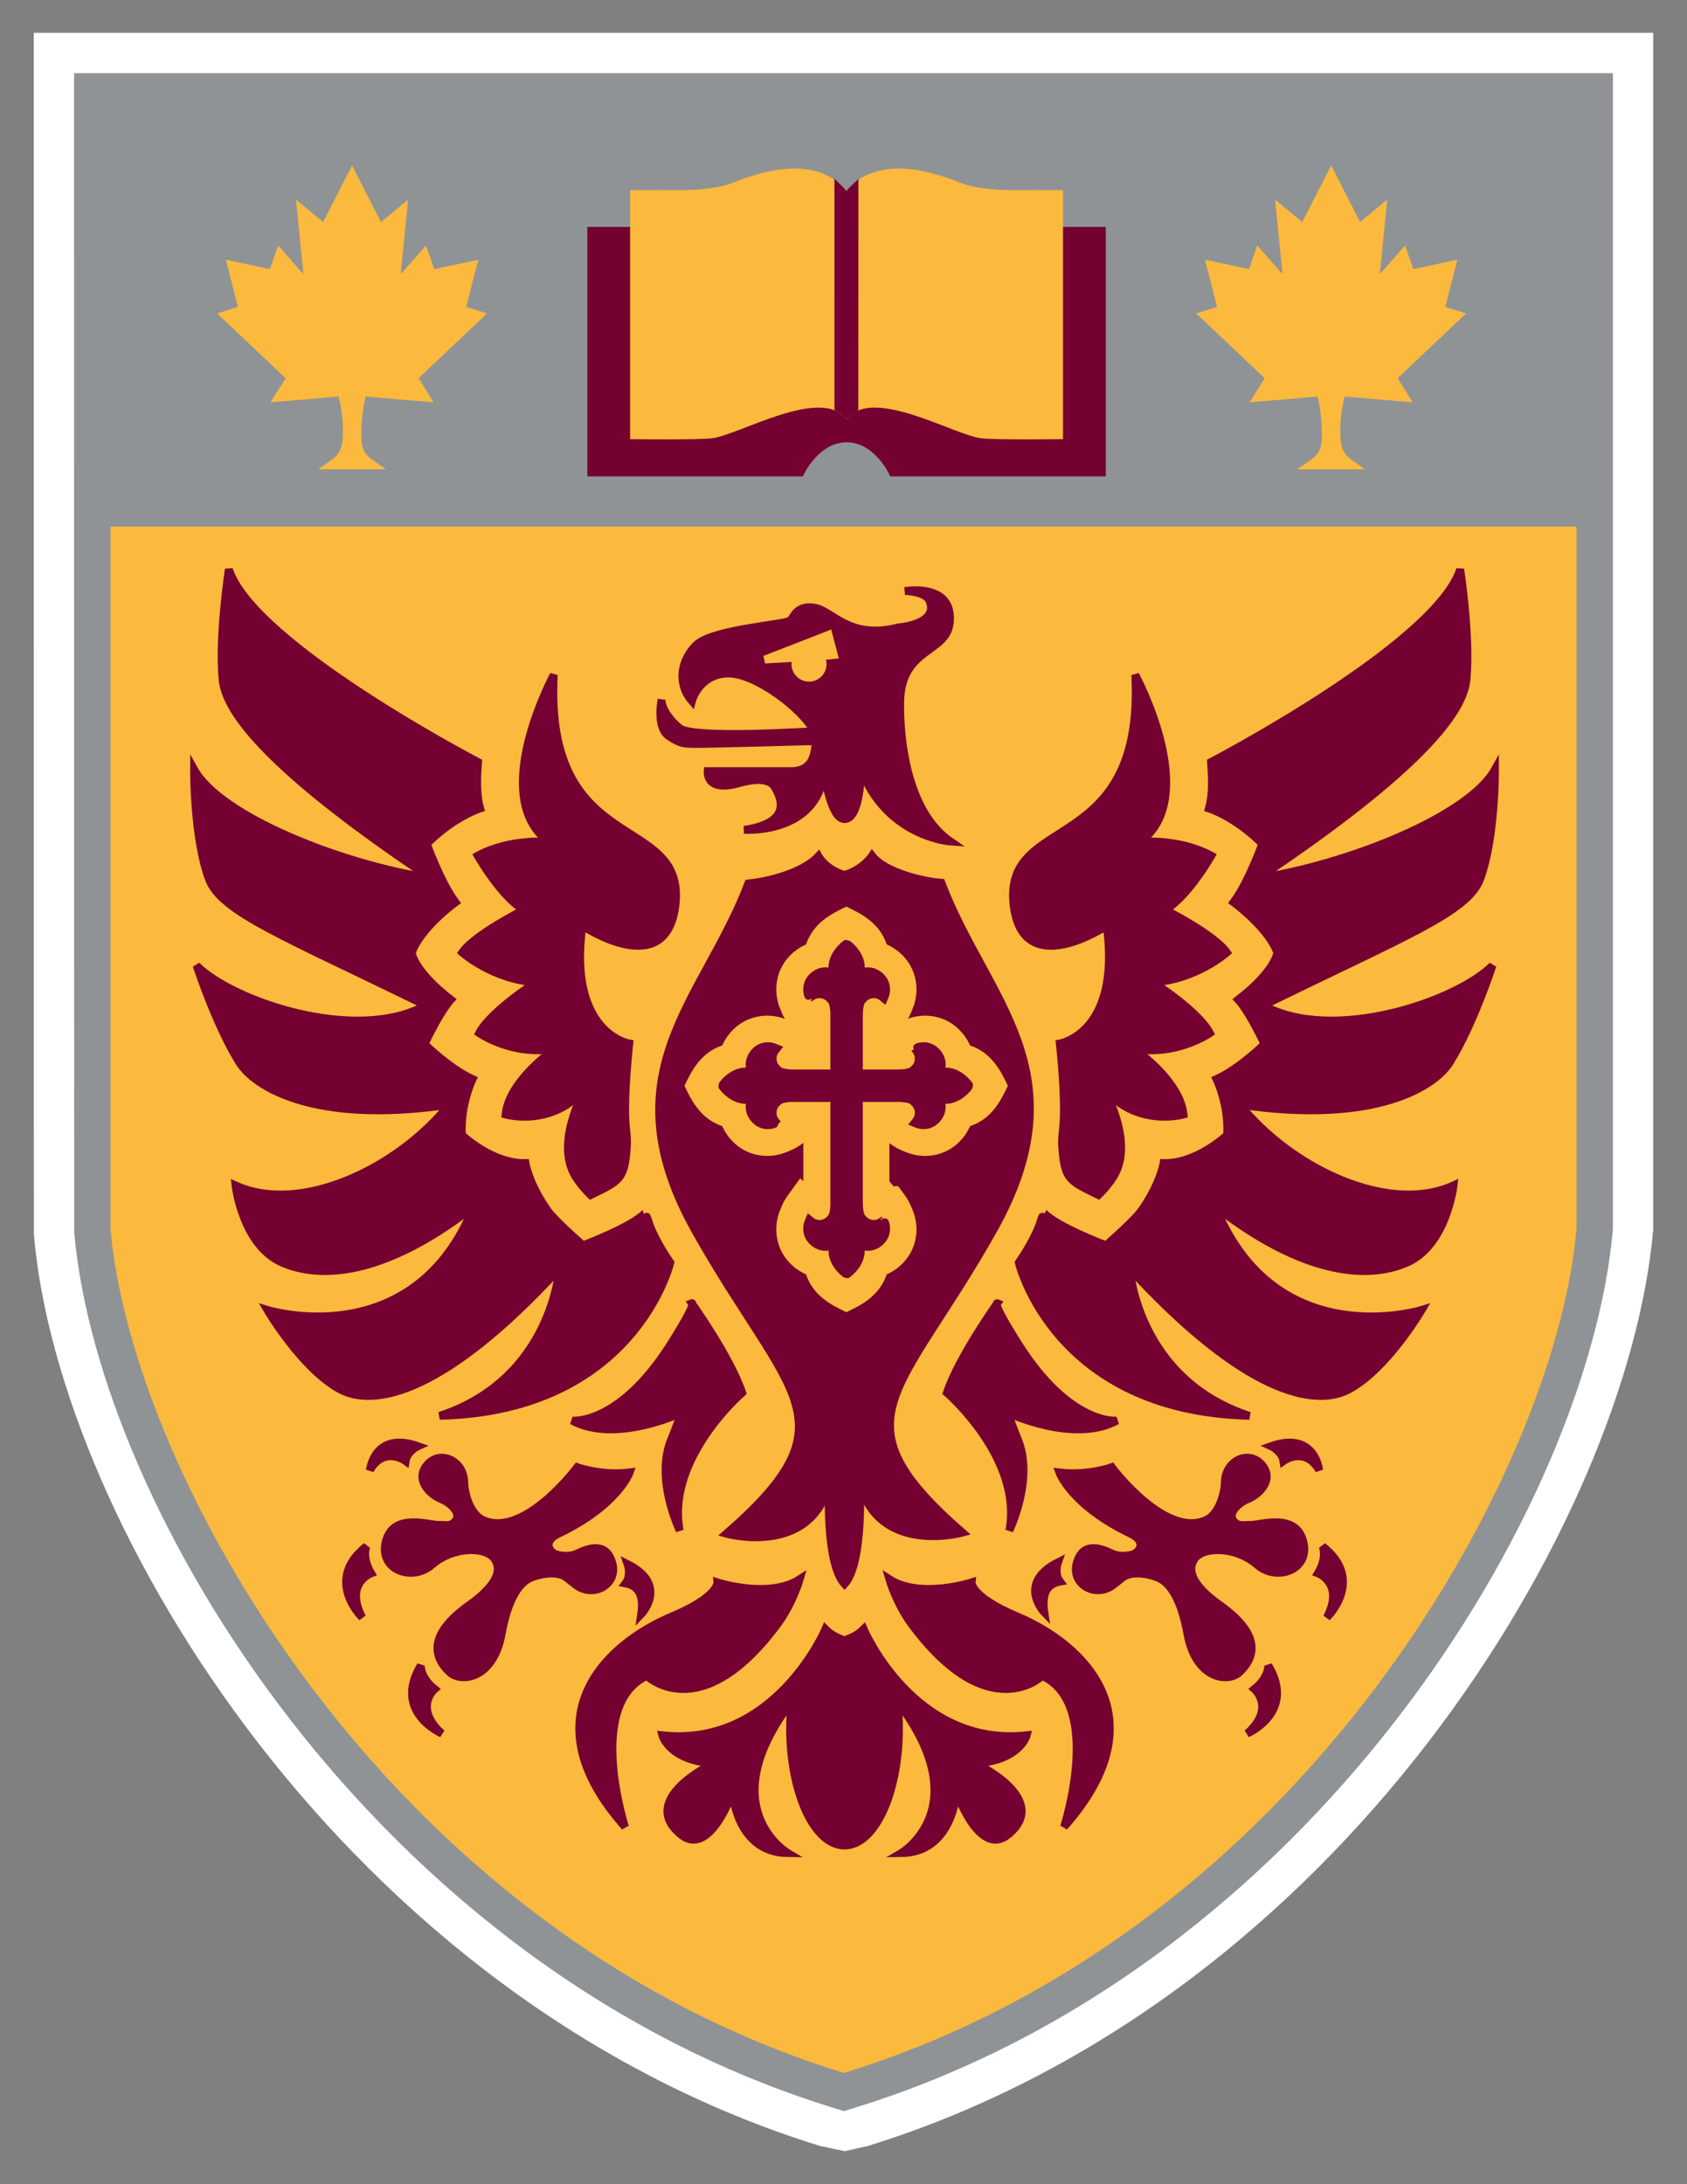 <?xml version="1.0" encoding="UTF-8" standalone="no"?>
<!DOCTYPE svg PUBLIC "-//W3C//DTD SVG 1.0//EN" "http://www.w3.org/TR/2001/REC-SVG-20010904/DTD/svg10.dtd">
<!-- Created with Inkscape (http://www.inkscape.org/) by Steadfast-->
<svg
   xmlns:svg="http://www.w3.org/2000/svg"
   xmlns="http://www.w3.org/2000/svg"
   version="1.0"
   width="500"
   height="647"
   id="svg3334">
  <rect width="100%" height="100%" fill="#808080" stroke="none"/>
  <defs
     id="defs3336" />
  <g
     id="layer1">
    <g
       transform="translate(-387.223,338.211)"
       id="g3406">
      <path
         d="M 630.28,297.527 C 489.86,254.075 404.759,113.069 397.314,27.984 C 397.241,26.812 397.223,26.477 397.223,-304.572 L 397.223,-311.709 L 397.223,-318.847 L 397.223,-326.078 L 397.223,-328.49 L 399.631,-328.49 L 406.863,-328.49 L 414,-328.49 L 421.138,-328.49 L 636.715,-328.49 L 637.73,-328.49 L 853.307,-328.49 L 860.445,-328.49 L 867.582,-328.49 L 874.814,-328.49 L 877.222,-328.49 L 877.222,-326.078 L 877.222,-318.847 L 877.222,-311.709 L 877.222,-304.572 L 877.222,25.897 C 869.782,111.996 784.749,254.103 644.419,297.527 L 637.601,299.068"
         id="path391"
         style="fill:#ffffff;fill-opacity:1;fill-rule:nonzero;stroke:none" />
      <path
         d="M 862.856,-316.529 L 860.445,-316.529 L 853.307,-316.529 L 637.73,-316.529 L 636.715,-316.529 L 421.138,-316.529 L 414,-316.529 L 411.589,-316.529 L 409.18,-316.529 L 409.18,-314.12 L 409.18,-311.709 L 409.18,-304.572 C 409.18,-85.214 409.192,26.291 409.225,26.939 C 416.376,108.669 498.404,244.202 633.813,286.1 L 635.924,286.755 L 636.636,286.976 L 637.349,287.197 L 638.061,286.976 L 638.775,286.755 L 640.885,286.1 C 776.158,244.245 858.109,108.213 865.265,25.897 L 865.265,-304.572 L 865.265,-311.709 L 865.265,-314.12 L 865.265,-316.529"
         id="path393"
         style="fill:#8f9396;fill-opacity:1;fill-rule:nonzero;stroke:none" />
      <path
         d="M 638.131,-269.818 L 713.794,-269.818 L 713.794,-198.257 L 651.805,-198.257 C 651.805,-198.257 647.116,-208.421 638.047,-208.337 C 629.144,-208.252 624.455,-198.257 624.455,-198.257 L 562.466,-198.257 L 562.466,-269.818 L 638.131,-269.818"
         id="path395"
         style="fill:#740131;fill-opacity:1;fill-rule:nonzero;stroke:none" />
      <path
         d="M 638.131,-269.818 L 713.794,-269.818 L 713.794,-198.257 L 651.805,-198.257 C 651.805,-198.257 647.116,-208.421 638.047,-208.337 C 629.144,-208.252 624.455,-198.257 624.455,-198.257 L 562.466,-198.257 L 562.466,-269.818 L 638.131,-269.818"
         id="path397"
         style="fill:none;stroke:#740131;stroke-width:2.324;stroke-linecap:butt;stroke-linejoin:miter;stroke-miterlimit:4;stroke-dasharray:none;stroke-opacity:1" />
      <path
         d="M 636.715,-181.057 L 853.307,-181.057 L 853.307,25.897 C 847.08,97.056 773,232.705 637.349,274.678 C 501.698,232.705 427.365,97.056 421.138,25.897 L 421.138,-181.057 L 637.73,-181.057"
         id="path399"
         style="fill:#fbb93d;fill-opacity:1;fill-rule:nonzero;stroke:none" />
      <path
         d="M 636.715,-181.057 L 853.307,-181.057 L 853.307,25.897 C 847.08,97.056 773,232.705 637.349,274.678 C 501.698,232.705 427.365,97.056 421.138,25.897 L 421.138,-181.057 L 637.73,-181.057 L 636.715,-181.057 z"
         id="path401"
         style="fill:none;stroke:#fbb93d;stroke-width:2.324;stroke-linecap:butt;stroke-linejoin:miter;stroke-miterlimit:4;stroke-dasharray:none;stroke-opacity:1" />
      <path
         d="M 492.682,-200.345 L 497.965,-200.345 C 496.366,-201.486 493.396,-202.885 493.197,-208.109 C 492.901,-215.883 494.72,-221.966 494.72,-221.966 L 513.525,-220.374 L 509.794,-226.357 L 529.342,-244.849 L 523.994,-246.52 L 527.377,-259.748 L 515.196,-257.133 L 513.036,-263.228 L 504.488,-253.548 L 506.751,-276.385 L 499.776,-270.624 L 491.57,-286.624 L 483.366,-270.624 L 476.388,-276.385 L 478.652,-253.548 L 470.103,-263.228 L 467.945,-257.133 L 455.762,-259.748 L 459.145,-246.52 L 453.797,-244.849 L 473.345,-226.357 L 469.615,-220.374 L 488.419,-221.966 C 488.419,-221.966 490.45,-215.871 489.943,-208.109 C 489.6,-202.857 486.773,-201.486 485.174,-200.345"
         id="path403"
         style="fill:#fbb93d;fill-opacity:1;fill-rule:nonzero;stroke:none" />
      <path
         d="M 492.682,-200.345 L 497.965,-200.345 C 496.366,-201.486 493.396,-202.885 493.197,-208.109 C 492.901,-215.883 494.72,-221.966 494.72,-221.966 L 513.525,-220.374 L 509.794,-226.357 L 529.342,-244.849 L 523.994,-246.52 L 527.377,-259.748 L 515.196,-257.133 L 513.036,-263.228 L 504.488,-253.548 L 506.751,-276.385 L 499.776,-270.624 L 491.57,-286.624 L 483.366,-270.624 L 476.388,-276.385 L 478.652,-253.548 L 470.103,-263.228 L 467.945,-257.133 L 455.762,-259.748 L 459.145,-246.52 L 453.797,-244.849 L 473.345,-226.357 L 469.615,-220.374 L 488.419,-221.966 C 488.419,-221.966 490.45,-215.871 489.943,-208.109 C 489.6,-202.857 486.773,-201.486 485.174,-200.345 L 492.682,-200.345 z"
         id="path405"
         style="fill:none;stroke:#fbb93d;stroke-width:2.324;stroke-linecap:butt;stroke-linejoin:miter;stroke-miterlimit:4;stroke-dasharray:none;stroke-opacity:1" />
      <path
         d="M 780.65,-200.345 L 775.367,-200.345 C 776.966,-201.486 779.936,-202.885 780.136,-208.109 C 780.434,-215.883 778.612,-221.966 778.612,-221.966 L 759.808,-220.374 L 763.541,-226.357 L 743.99,-244.849 L 749.338,-246.52 L 745.955,-259.748 L 758.138,-257.133 L 760.298,-263.228 L 768.844,-253.548 L 766.581,-276.385 L 773.559,-270.624 L 781.763,-286.624 L 789.966,-270.624 L 796.944,-276.385 L 794.683,-253.548 L 803.229,-263.228 L 805.389,-257.133 L 817.57,-259.748 L 814.187,-246.52 L 819.535,-244.849 L 799.987,-226.357 L 803.718,-220.374 L 784.913,-221.966 C 784.913,-221.966 782.885,-215.871 783.39,-208.109 C 783.732,-202.857 786.559,-201.486 788.158,-200.345"
         id="path407"
         style="fill:#fbb93d;fill-opacity:1;fill-rule:nonzero;stroke:none" />
      <path
         d="M 780.65,-200.345 L 775.367,-200.345 C 776.966,-201.486 779.936,-202.885 780.136,-208.109 C 780.434,-215.883 778.612,-221.966 778.612,-221.966 L 759.808,-220.374 L 763.541,-226.357 L 743.99,-244.849 L 749.338,-246.52 L 745.955,-259.748 L 758.138,-257.133 L 760.298,-263.228 L 768.844,-253.548 L 766.581,-276.385 L 773.559,-270.624 L 781.763,-286.624 L 789.966,-270.624 L 796.944,-276.385 L 794.683,-253.548 L 803.229,-263.228 L 805.389,-257.133 L 817.57,-259.748 L 814.187,-246.52 L 819.535,-244.849 L 799.987,-226.357 L 803.718,-220.374 L 784.913,-221.966 C 784.913,-221.966 782.885,-215.871 783.39,-208.109 C 783.732,-202.857 786.559,-201.486 788.158,-200.345 L 780.65,-200.345 z"
         id="path409"
         style="fill:none;stroke:#fbb93d;stroke-width:2.324;stroke-linecap:butt;stroke-linejoin:miter;stroke-miterlimit:4;stroke-dasharray:none;stroke-opacity:1" />
      <path
         d="M 638.131,-215.622 C 646.727,-224.673 670.339,-210.457 678.277,-209.513 C 682.159,-209.051 701.125,-209.26 701.125,-209.26 L 701.125,-280.715 L 691.895,-280.748 C 691.895,-280.748 678.411,-280.133 671.473,-282.957 C 664.538,-285.782 646.529,-292.161 638.131,-279.632 C 629.731,-292.161 611.725,-285.782 604.787,-282.957 C 597.849,-280.133 584.365,-280.748 584.365,-280.748 L 575.135,-280.715 L 575.135,-209.26 C 575.135,-209.26 594.101,-209.051 597.983,-209.513 C 605.921,-210.457 629.533,-224.673 638.131,-215.622"
         id="path411"
         style="fill:#fbb93d;fill-opacity:1;fill-rule:nonzero;stroke:none" />
      <path
         d="M 638.131,-215.622 C 646.727,-224.673 670.339,-210.457 678.277,-209.513 C 682.159,-209.051 701.125,-209.26 701.125,-209.26 L 701.125,-280.715 L 691.895,-280.748 C 691.895,-280.748 678.411,-280.133 671.473,-282.957 C 664.538,-285.782 646.529,-292.161 638.131,-279.632 C 629.731,-292.161 611.725,-285.782 604.787,-282.957 C 597.849,-280.133 584.365,-280.748 584.365,-280.748 L 575.135,-280.715 L 575.135,-209.26 C 575.135,-209.26 594.101,-209.051 597.983,-209.513 C 605.921,-210.457 629.533,-224.673 638.131,-215.622 z"
         id="path413"
         style="fill:none;stroke:#fbb93d;stroke-width:2.324;stroke-linecap:butt;stroke-linejoin:miter;stroke-miterlimit:4;stroke-dasharray:none;stroke-opacity:1" />
      <path
         d="M 635.704,-217.414 C 636.603,-216.961 637.417,-216.371 638.131,-215.622 C 638.667,-216.188 639.643,-216.864 640.444,-217.332 L 640.481,-282.546 C 639.58,-281.72 638.775,-280.593 638.131,-279.632 C 637.424,-280.684 636.53,-281.746 635.701,-282.546"
         id="path415"
         style="fill:#740131;fill-opacity:1;fill-rule:nonzero;stroke:none" />
      <path
         d="M 635.704,-217.414 C 636.603,-216.961 637.417,-216.371 638.131,-215.622 C 638.667,-216.188 639.643,-216.864 640.444,-217.332 L 640.481,-282.546 C 639.58,-281.72 638.775,-280.593 638.131,-279.632 C 637.424,-280.684 636.53,-281.746 635.701,-282.546 L 635.704,-217.414 z"
         id="path417"
         style="fill:none;stroke:#740131;stroke-width:2.324;stroke-linecap:butt;stroke-linejoin:miter;stroke-miterlimit:4;stroke-dasharray:none;stroke-opacity:1" />
      <path
         d="M 607.797,-92.366 C 607.797,-92.366 629.74,-90.919 631.473,-109.745 C 631.473,-109.745 633.203,-95.608 637.523,-95.549 C 642.435,-95.608 642.428,-110.306 642.428,-110.306 C 649.995,-90.178 668.978,-88.9 668.978,-88.9 C 653.012,-99.863 653.932,-129.298 654.071,-131.507 C 654.991,-146.259 667.738,-144.9 668.705,-153.596 C 670.051,-165.721 655.451,-163.121 655.451,-163.121 C 655.451,-163.121 661.636,-163.063 662.767,-160.086 C 665.39,-153.183 653.517,-152.354 653.517,-152.354 C 639.023,-148.595 634.053,-157.186 628.808,-158.153 C 623.56,-159.118 622.595,-155.667 621.489,-154.425 C 620.386,-153.183 598.051,-151.875 593.39,-146.963 C 588.051,-141.336 588.629,-134.7 592.291,-130.512 C 592.291,-130.512 594.336,-138.387 602.798,-138.689 C 610.987,-138.981 625.293,-128 628.458,-121.58 C 624.875,-121.421 592.909,-119.39 588.774,-122.437 C 586.151,-124.37 583.167,-128.333 583.306,-130.955 C 583.306,-130.955 581.59,-122.754 585.457,-120.129 C 589.321,-117.507 590.465,-117.96 592.812,-117.821 C 595.024,-117.692 625.882,-118.615 629.197,-118.643 C 628.441,-116.328 629.16,-110.334 622.384,-109.771 L 596.959,-109.768 C 596.959,-109.768 596.21,-103.375 606.144,-106.162 C 608.21,-106.742 614.887,-108.533 616.902,-104.941 C 618.238,-102.558 622.781,-94.587 607.797,-92.366"
         id="path419"
         style="fill:#740131;fill-opacity:1;fill-rule:nonzero;stroke:none" />
      <path
         d="M 607.797,-92.366 C 607.797,-92.366 629.74,-90.919 631.473,-109.745 C 631.473,-109.745 633.203,-95.608 637.523,-95.549 C 642.435,-95.608 642.428,-110.306 642.428,-110.306 C 649.995,-90.178 668.978,-88.9 668.978,-88.9 C 653.012,-99.863 653.932,-129.298 654.071,-131.507 C 654.991,-146.259 667.738,-144.9 668.705,-153.596 C 670.051,-165.721 655.451,-163.121 655.451,-163.121 C 655.451,-163.121 661.636,-163.063 662.767,-160.086 C 665.39,-153.183 653.517,-152.354 653.517,-152.354 C 639.023,-148.595 634.053,-157.186 628.808,-158.153 C 623.56,-159.118 622.595,-155.667 621.489,-154.425 C 620.386,-153.183 598.051,-151.875 593.39,-146.963 C 588.051,-141.336 588.629,-134.7 592.291,-130.512 C 592.291,-130.512 594.336,-138.387 602.798,-138.689 C 610.987,-138.981 625.293,-128 628.458,-121.58 C 624.875,-121.421 592.909,-119.39 588.774,-122.437 C 586.151,-124.37 583.167,-128.333 583.306,-130.955 C 583.306,-130.955 581.59,-122.754 585.457,-120.129 C 589.321,-117.507 590.465,-117.96 592.812,-117.821 C 595.024,-117.692 625.882,-118.615 629.197,-118.643 C 628.441,-116.328 629.16,-110.334 622.384,-109.771 L 596.959,-109.768 C 596.959,-109.768 596.21,-103.375 606.144,-106.162 C 608.21,-106.742 614.887,-108.533 616.902,-104.941 C 618.238,-102.558 622.781,-94.587 607.797,-92.366 z"
         id="path421"
         style="fill:none;stroke:#740131;stroke-width:2.324;stroke-linecap:butt;stroke-linejoin:miter;stroke-miterlimit:4;stroke-dasharray:none;stroke-opacity:1" />
      <path
         d="M 624.281,129.6 C 615.192,135.514 599.854,130.563 599.854,130.563 C 599.854,130.563 600.241,134.798 586.471,140.591 C 565.821,149.278 544.127,171.151 572.47,202.995 C 572.47,202.995 560.71,166.744 578.932,158.275 C 578.932,158.275 594.735,173.712 617.557,143.07 C 622.189,136.85 624.281,129.6 624.281,129.6"
         id="path423"
         style="fill:#740131;fill-opacity:1;fill-rule:nonzero;stroke:none" />
      <path
         d="M 624.281,129.6 C 615.192,135.514 599.854,130.563 599.854,130.563 C 599.854,130.563 600.241,134.798 586.471,140.591 C 565.821,149.278 544.127,171.151 572.47,202.995 C 572.47,202.995 560.71,166.744 578.932,158.275 C 578.932,158.275 594.735,173.712 617.557,143.07 C 622.189,136.85 624.281,129.6 624.281,129.6 z"
         id="path425"
         style="fill:none;stroke:#740131;stroke-width:2.324;stroke-linecap:butt;stroke-linejoin:miter;stroke-miterlimit:4;stroke-dasharray:none;stroke-opacity:1" />
      <path
         d="M 573.001,1.763 C 572.297,11.211 570.928,11.596 562.278,15.829 C 562.278,15.829 558.942,12.643 557.242,9.377 C 551.908,-0.874 560.82,-15.987 560.82,-15.987 C 551.124,-4.006 537.048,-8.035 537.048,-8.035 C 538.088,-18.265 551.767,-27.546 551.767,-27.546 C 539.161,-25.214 529.227,-32.157 529.227,-32.157 C 532.749,-38.771 546.024,-47.186 546.024,-47.186 C 533.193,-48.019 524.208,-56.035 524.208,-56.035 C 528.058,-61.484 542.451,-68.645 542.451,-68.645 C 535.569,-72.756 528.805,-84.719 528.805,-84.719 C 538.574,-89.983 549.893,-88.809 549.893,-88.809 C 531.73,-102.081 551.349,-138.286 551.349,-138.286 C 548.576,-83.634 590.697,-97.867 587.41,-70.047 C 584.705,-47.155 559.827,-63.956 559.827,-63.956 C 555.5,-32.089 573.736,-29.076 573.736,-29.076 C 573.736,-29.076 572.853,-21.389 572.567,-13.313 C 572.214,-3.461 573.339,-2.783 573.001,1.763"
         id="path427"
         style="fill:#740131;fill-opacity:1;fill-rule:nonzero;stroke:none" />
      <path
         d="M 573.001,1.763 C 572.297,11.211 570.928,11.596 562.278,15.829 C 562.278,15.829 558.942,12.643 557.242,9.377 C 551.908,-0.874 560.82,-15.987 560.82,-15.987 C 551.124,-4.006 537.048,-8.035 537.048,-8.035 C 538.088,-18.265 551.767,-27.546 551.767,-27.546 C 539.161,-25.214 529.227,-32.157 529.227,-32.157 C 532.749,-38.771 546.024,-47.186 546.024,-47.186 C 533.193,-48.019 524.208,-56.035 524.208,-56.035 C 528.058,-61.484 542.451,-68.645 542.451,-68.645 C 535.569,-72.756 528.805,-84.719 528.805,-84.719 C 538.574,-89.983 549.893,-88.809 549.893,-88.809 C 531.73,-102.081 551.349,-138.286 551.349,-138.286 C 548.576,-83.634 590.697,-97.867 587.41,-70.047 C 584.705,-47.155 559.827,-63.956 559.827,-63.956 C 555.5,-32.089 573.736,-29.076 573.736,-29.076 C 573.736,-29.076 572.853,-21.389 572.567,-13.313 C 572.214,-3.461 573.339,-2.783 573.001,1.763 z"
         id="path429"
         style="fill:none;stroke:#740131;stroke-width:2.324;stroke-linecap:butt;stroke-linejoin:miter;stroke-miterlimit:4;stroke-dasharray:none;stroke-opacity:1" />
      <path
         d="M 517.537,81.229 C 575.502,79.802 585.889,35.847 585.889,35.847 C 580.366,27.702 579.387,23.457 579.387,23.457 C 579.387,23.457 578.495,21.044 578.476,21.062 C 574.588,25.249 560.006,30.696 560.006,30.696 C 560.006,30.696 551.607,23.382 549.499,20.365 C 543.852,12.274 542.972,6.344 542.972,6.344 C 533.139,6.59 524.139,-1.975 524.139,-1.975 C 523.588,-10.993 527.297,-18.527 527.297,-18.527 C 520.298,-21.732 513.081,-28.907 513.081,-28.907 C 517.774,-38.848 520.848,-42.072 520.848,-42.072 C 509.674,-50.724 509.27,-56.025 509.27,-56.025 C 512.038,-63.527 522.231,-70.909 522.231,-70.909 C 517.852,-76.764 513.722,-88.217 513.722,-88.217 C 521.773,-96.299 529.542,-98.714 529.542,-98.714 C 528.309,-103.286 528.579,-107.653 528.908,-112.466 C 528.908,-112.466 462.411,-147.109 455.048,-169.564 C 455.048,-169.564 451.961,-149.666 453.205,-136.802 C 454.311,-125.389 472.026,-106.714 514.856,-78.07 C 488.564,-82.096 452.583,-96.2 444.739,-110.294 C 444.739,-110.294 444.607,-89.877 449.151,-77.776 C 452.839,-67.957 471.448,-60.94 513.377,-40.36 C 492.687,-28.973 455.992,-41.6 445.479,-52.194 C 445.479,-52.194 451.297,-34.378 458.176,-23.435 C 462.519,-16.527 479.901,-4.938 520.301,-10.932 C 505.3,7.726 476.536,21.79 457.025,12.955 C 457.025,12.955 459.03,30.679 470.878,35.857 C 479.64,39.684 498.118,42.114 527.57,19.29 C 509.808,63.282 466.459,49.845 466.459,49.845 C 466.459,49.845 476.701,67.367 488.114,73.439 C 498.235,78.823 519.103,74.51 552.971,37.697 C 552.971,37.697 550.853,70.276 517.537,81.229"
         id="path431"
         style="fill:#740131;fill-opacity:1;fill-rule:nonzero;stroke:none" />
      <path
         d="M 517.537,81.229 C 575.502,79.802 585.889,35.847 585.889,35.847 C 580.366,27.702 579.387,23.457 579.387,23.457 C 579.387,23.457 578.495,21.044 578.476,21.062 C 574.588,25.249 560.006,30.696 560.006,30.696 C 560.006,30.696 551.607,23.382 549.499,20.365 C 543.852,12.274 542.972,6.344 542.972,6.344 C 533.139,6.59 524.139,-1.975 524.139,-1.975 C 523.588,-10.993 527.297,-18.527 527.297,-18.527 C 520.298,-21.732 513.081,-28.907 513.081,-28.907 C 517.774,-38.848 520.848,-42.072 520.848,-42.072 C 509.674,-50.724 509.27,-56.025 509.27,-56.025 C 512.038,-63.527 522.231,-70.909 522.231,-70.909 C 517.852,-76.764 513.722,-88.217 513.722,-88.217 C 521.773,-96.299 529.542,-98.714 529.542,-98.714 C 528.309,-103.286 528.579,-107.653 528.908,-112.466 C 528.908,-112.466 462.411,-147.109 455.048,-169.564 C 455.048,-169.564 451.961,-149.666 453.205,-136.802 C 454.311,-125.389 472.026,-106.714 514.856,-78.07 C 488.564,-82.096 452.583,-96.2 444.739,-110.294 C 444.739,-110.294 444.607,-89.877 449.151,-77.776 C 452.839,-67.957 471.448,-60.94 513.377,-40.36 C 492.687,-28.973 455.992,-41.6 445.479,-52.194 C 445.479,-52.194 451.297,-34.378 458.176,-23.435 C 462.519,-16.527 479.901,-4.938 520.301,-10.932 C 505.3,7.726 476.536,21.79 457.025,12.955 C 457.025,12.955 459.03,30.679 470.878,35.857 C 479.64,39.684 498.118,42.114 527.57,19.29 C 509.808,63.282 466.459,49.845 466.459,49.845 C 466.459,49.845 476.701,67.367 488.114,73.439 C 498.235,78.823 519.103,74.51 552.971,37.697 C 552.971,37.697 550.853,70.276 517.537,81.229 z"
         id="path433"
         style="fill:none;stroke:#740131;stroke-width:2.324;stroke-linecap:butt;stroke-linejoin:miter;stroke-miterlimit:4;stroke-dasharray:none;stroke-opacity:1" />
      <path
         d="M 592.242,47.845 C 592.242,47.845 603.643,63.792 607.2,74.371 C 607.2,74.371 584.63,93.837 588.68,115.189 C 588.68,115.189 581.118,99.709 586.271,87.928 C 586.762,86.812 589.176,80.323 589.176,80.323 C 589.173,80.323 569.651,89.628 556.765,82.633 C 556.765,82.633 570.641,84.267 586.013,59.969 C 594.179,47.058 592.242,47.845 592.242,47.845"
         id="path435"
         style="fill:#740131;fill-opacity:1;fill-rule:nonzero;stroke:none" />
      <path
         d="M 592.242,47.845 C 592.242,47.845 603.643,63.792 607.2,74.371 C 607.2,74.371 584.63,93.837 588.68,115.189 C 588.68,115.189 581.118,99.709 586.271,87.928 C 586.762,86.812 589.176,80.323 589.176,80.323 C 589.173,80.323 569.651,89.628 556.765,82.633 C 556.765,82.633 570.641,84.267 586.013,59.969 C 594.179,47.058 592.242,47.845 592.242,47.845 z"
         id="path437"
         style="fill:none;stroke:#740131;stroke-width:2.324;stroke-linecap:butt;stroke-linejoin:miter;stroke-miterlimit:4;stroke-dasharray:none;stroke-opacity:1" />
      <path
         d="M 517.263,113.534 C 514.638,113.681 504.424,109.944 501.799,117.673 C 498.766,126.618 509.195,130.636 515.192,125.405 C 521.681,119.746 531.62,119.885 533.965,123.885 C 535.031,125.705 536.358,129.642 527.614,136.313 C 524.9,138.381 510.221,147.493 520.437,157.157 C 523.93,160.461 533.472,159.148 535.898,145.838 C 537.694,135.989 540.774,130.924 544.423,129.269 C 546.254,128.443 552.211,126.691 555.364,129.34 C 556.225,130.065 558.273,131.617 558.273,131.617 C 563.572,135.118 570.195,130.976 568.796,125.181 C 567.211,118.6 562.018,120.178 558.285,122 C 555.477,123.369 551.912,122.23 551.912,122.23 C 549.428,120.988 548.6,118.133 552.741,116.156 C 570.414,107.713 573.87,97.984 573.87,97.984 C 565.392,99.024 558.324,96.427 558.324,96.427 C 558.324,96.427 542.451,117.696 530.331,112.059 C 526.372,110.218 524.853,103.828 524.809,100.832 C 524.717,94.483 517.685,91.191 513.811,95.725 C 510.153,100.005 514.372,104.497 518.159,105.976 C 520.369,106.838 523.82,109.77 522.439,112.014 C 521.059,114.257 519.091,113.428 517.263,113.534"
         id="path439"
         style="fill:#740131;fill-opacity:1;fill-rule:nonzero;stroke:none" />
      <path
         d="M 517.263,113.534 C 514.638,113.681 504.424,109.944 501.799,117.673 C 498.766,126.618 509.195,130.636 515.192,125.405 C 521.681,119.746 531.62,119.885 533.965,123.885 C 535.031,125.705 536.358,129.642 527.614,136.313 C 524.9,138.381 510.221,147.493 520.437,157.157 C 523.93,160.461 533.472,159.148 535.898,145.838 C 537.694,135.989 540.774,130.924 544.423,129.269 C 546.254,128.443 552.211,126.691 555.364,129.34 C 556.225,130.065 558.273,131.617 558.273,131.617 C 563.572,135.118 570.195,130.976 568.796,125.181 C 567.211,118.6 562.018,120.178 558.285,122 C 555.477,123.369 551.912,122.23 551.912,122.23 C 549.428,120.988 548.6,118.133 552.741,116.156 C 570.414,107.713 573.87,97.984 573.87,97.984 C 565.392,99.024 558.324,96.427 558.324,96.427 C 558.324,96.427 542.451,117.696 530.331,112.059 C 526.372,110.218 524.853,103.828 524.809,100.832 C 524.717,94.483 517.685,91.191 513.811,95.725 C 510.153,100.005 514.372,104.497 518.159,105.976 C 520.369,106.838 523.82,109.77 522.439,112.014 C 521.059,114.257 519.091,113.428 517.263,113.534 z"
         id="path441"
         style="fill:none;stroke:#740131;stroke-width:2.324;stroke-linecap:butt;stroke-linejoin:miter;stroke-miterlimit:4;stroke-dasharray:none;stroke-opacity:1" />
      <path
         d="M 511.127,90.207 C 511.127,90.207 507.906,91.682 507.446,94.626 C 507.446,94.626 501.189,90.024 496.864,97.296 C 496.864,97.296 498.059,85.608 511.127,90.207"
         id="path443"
         style="fill:#740131;fill-opacity:1;fill-rule:nonzero;stroke:none" />
      <path
         d="M 511.127,90.207 C 511.127,90.207 507.906,91.682 507.446,94.626 C 507.446,94.626 501.189,90.024 496.864,97.296 C 496.864,97.296 498.059,85.608 511.127,90.207 z"
         id="path445"
         style="fill:none;stroke:#740131;stroke-width:2.324;stroke-linecap:butt;stroke-linejoin:miter;stroke-miterlimit:4;stroke-dasharray:none;stroke-opacity:1" />
      <path
         d="M 495.843,119.861 C 495.843,119.861 494.371,123.082 497.226,127.87 C 497.226,127.87 489.309,130.814 494.556,140.936 C 494.556,140.936 483.051,129.891 495.843,119.861"
         id="path447"
         style="fill:#740131;fill-opacity:1;fill-rule:nonzero;stroke:none" />
      <path
         d="M 495.843,119.861 C 495.843,119.861 494.371,123.082 497.226,127.87 C 497.226,127.87 489.309,130.814 494.556,140.936 C 494.556,140.936 483.051,129.891 495.843,119.861 z"
         id="path449"
         style="fill:none;stroke:#740131;stroke-width:2.324;stroke-linecap:butt;stroke-linejoin:miter;stroke-miterlimit:4;stroke-dasharray:none;stroke-opacity:1" />
      <path
         d="M 511.944,155.157 C 511.944,155.157 511.7,158.69 516.058,162.163 C 516.058,162.163 509.688,167.711 518.166,175.334 C 518.166,175.334 503.509,169.054 511.944,155.157"
         id="path451"
         style="fill:#740131;fill-opacity:1;fill-rule:nonzero;stroke:none" />
      <path
         d="M 511.944,155.157 C 511.944,155.157 511.7,158.69 516.058,162.163 C 516.058,162.163 509.688,167.711 518.166,175.334 C 518.166,175.334 503.509,169.054 511.944,155.157 z"
         id="path453"
         style="fill:none;stroke:#740131;stroke-width:2.324;stroke-linecap:butt;stroke-linejoin:miter;stroke-miterlimit:4;stroke-dasharray:none;stroke-opacity:1" />
      <path
         d="M 574.163,131.321 C 576.276,132.195 578.098,134.282 577.262,139.994 C 577.262,139.994 585.071,131.924 574.365,125.736 C 574.004,125.534 573.623,125.329 573.219,125.13 C 573.219,125.13 574.412,128.464 572.623,130.849 C 572.623,130.849 573.285,130.96 574.163,131.321"
         id="path455"
         style="fill:#740131;fill-opacity:1;fill-rule:nonzero;stroke:none" />
      <path
         d="M 574.163,131.321 C 576.276,132.195 578.098,134.282 577.262,139.994 C 577.262,139.994 585.071,131.924 574.365,125.736 C 574.004,125.534 573.623,125.329 573.219,125.13 C 573.219,125.13 574.412,128.464 572.623,130.849 C 572.623,130.849 573.285,130.96 574.163,131.321 z"
         id="path457"
         style="fill:none;stroke:#740131;stroke-width:2.324;stroke-linecap:butt;stroke-linejoin:miter;stroke-miterlimit:4;stroke-dasharray:none;stroke-opacity:1" />
      <path
         d="M 699.852,130.8 C 697.741,131.671 695.917,133.761 696.753,139.473 C 696.753,139.473 688.946,131.403 699.65,125.214 C 700.012,125.01 700.394,124.808 700.796,124.606 C 700.796,124.606 699.606,127.942 701.392,130.328 C 701.392,130.328 700.733,130.438 699.852,130.8"
         id="path459"
         style="fill:#740131;fill-opacity:1;fill-rule:nonzero;stroke:none" />
      <path
         d="M 699.852,130.8 C 697.741,131.671 695.917,133.761 696.753,139.473 C 696.753,139.473 688.946,131.403 699.65,125.214 C 700.012,125.01 700.394,124.808 700.796,124.606 C 700.796,124.606 699.606,127.942 701.392,130.328 C 701.392,130.328 700.733,130.438 699.852,130.8 z"
         id="path461"
         style="fill:none;stroke:#740131;stroke-width:2.324;stroke-linecap:butt;stroke-linejoin:miter;stroke-miterlimit:4;stroke-dasharray:none;stroke-opacity:1" />
      <path
         d="M 637.547,-79.02 C 643.102,-80.678 645.694,-84.686 645.694,-84.686 C 649.457,-79.793 660.755,-77.074 666.235,-76.689 C 679.473,-41.94 708.121,-20.857 681.569,26.284 C 653.888,75.437 633.849,82.14 672.502,115.825 C 672.502,115.825 647.788,122.704 642.083,101.318 C 642.083,101.318 643.282,124.871 637.53,131.084 C 631.778,124.871 632.916,101.642 632.916,101.642 C 627.214,123.028 602.497,116.151 602.497,116.151 C 641.153,82.467 621.114,75.761 593.43,26.608 C 566.88,-20.533 595.78,-41.748 609.018,-76.497 C 615.075,-77.074 625.27,-79.671 629.789,-84.576 C 629.789,-84.576 631.959,-80.572 637.547,-79.02"
         id="path463"
         style="fill:#740131;fill-opacity:1;fill-rule:nonzero;stroke:none" />
      <path
         d="M 637.547,-79.02 C 643.102,-80.678 645.694,-84.686 645.694,-84.686 C 649.457,-79.793 660.755,-77.074 666.235,-76.689 C 679.473,-41.94 708.121,-20.857 681.569,26.284 C 653.888,75.437 633.849,82.14 672.502,115.825 C 672.502,115.825 647.788,122.704 642.083,101.318 C 642.083,101.318 643.282,124.871 637.53,131.084 C 631.778,124.871 632.916,101.642 632.916,101.642 C 627.214,123.028 602.497,116.151 602.497,116.151 C 641.153,82.467 621.114,75.761 593.43,26.608 C 566.88,-20.533 595.78,-41.748 609.018,-76.497 C 615.075,-77.074 625.27,-79.671 629.789,-84.576 C 629.789,-84.576 631.959,-80.572 637.547,-79.02 z"
         id="path465"
         style="fill:none;stroke:#740131;stroke-width:2.324;stroke-linecap:butt;stroke-linejoin:miter;stroke-miterlimit:4;stroke-dasharray:none;stroke-opacity:1" />
      <path
         d="M 650.782,129.6 C 659.868,135.514 675.206,130.563 675.206,130.563 C 675.206,130.563 674.819,134.798 688.589,140.591 C 709.239,149.278 730.933,171.151 702.587,202.995 C 702.587,202.995 714.353,166.744 696.128,158.275 C 696.128,158.275 680.325,173.712 657.501,143.07 C 652.871,136.85 650.782,129.6 650.782,129.6"
         id="path467"
         style="fill:#740131;fill-opacity:1;fill-rule:nonzero;stroke:none" />
      <path
         d="M 650.782,129.6 C 659.868,135.514 675.206,130.563 675.206,130.563 C 675.206,130.563 674.819,134.798 688.589,140.591 C 709.239,149.278 730.933,171.151 702.587,202.995 C 702.587,202.995 714.353,166.744 696.128,158.275 C 696.128,158.275 680.325,173.712 657.501,143.07 C 652.871,136.85 650.782,129.6 650.782,129.6 z"
         id="path469"
         style="fill:none;stroke:#740131;stroke-width:2.324;stroke-linecap:butt;stroke-linejoin:miter;stroke-miterlimit:4;stroke-dasharray:none;stroke-opacity:1" />
      <path
         d="M 702.059,1.763 C 702.764,11.211 704.132,11.596 712.782,15.829 C 712.782,15.829 716.118,12.643 717.818,9.377 C 723.153,-0.874 714.24,-15.987 714.24,-15.987 C 723.934,-4.006 738.012,-8.035 738.012,-8.035 C 736.972,-18.265 723.293,-27.546 723.293,-27.546 C 735.899,-25.214 745.833,-32.157 745.833,-32.157 C 742.311,-38.771 729.039,-47.186 729.039,-47.186 C 741.867,-48.019 750.853,-56.035 750.853,-56.035 C 747.005,-61.484 732.61,-68.645 732.61,-68.645 C 739.491,-72.756 746.256,-84.719 746.256,-84.719 C 736.486,-89.983 725.167,-88.809 725.167,-88.809 C 743.33,-102.081 723.709,-138.286 723.709,-138.286 C 726.487,-83.634 684.363,-97.867 687.65,-70.047 C 690.355,-47.155 715.233,-63.956 715.233,-63.956 C 719.563,-32.089 701.324,-29.076 701.324,-29.076 C 701.324,-29.076 702.207,-21.389 702.493,-13.313 C 702.846,-3.461 701.719,-2.783 702.059,1.763"
         id="path471"
         style="fill:#740131;fill-opacity:1;fill-rule:nonzero;stroke:none" />
      <path
         d="M 702.059,1.763 C 702.764,11.211 704.132,11.596 712.782,15.829 C 712.782,15.829 716.118,12.643 717.818,9.377 C 723.153,-0.874 714.24,-15.987 714.24,-15.987 C 723.934,-4.006 738.012,-8.035 738.012,-8.035 C 736.972,-18.265 723.293,-27.546 723.293,-27.546 C 735.899,-25.214 745.833,-32.157 745.833,-32.157 C 742.311,-38.771 729.039,-47.186 729.039,-47.186 C 741.867,-48.019 750.853,-56.035 750.853,-56.035 C 747.005,-61.484 732.61,-68.645 732.61,-68.645 C 739.491,-72.756 746.256,-84.719 746.256,-84.719 C 736.486,-89.983 725.167,-88.809 725.167,-88.809 C 743.33,-102.081 723.709,-138.286 723.709,-138.286 C 726.487,-83.634 684.363,-97.867 687.65,-70.047 C 690.355,-47.155 715.233,-63.956 715.233,-63.956 C 719.563,-32.089 701.324,-29.076 701.324,-29.076 C 701.324,-29.076 702.207,-21.389 702.493,-13.313 C 702.846,-3.461 701.719,-2.783 702.059,1.763 z"
         id="path473"
         style="fill:none;stroke:#740131;stroke-width:2.324;stroke-linecap:butt;stroke-linejoin:miter;stroke-miterlimit:4;stroke-dasharray:none;stroke-opacity:1" />
      <path
         d="M 757.523,81.229 C 699.559,79.802 689.172,35.847 689.172,35.847 C 694.694,27.702 695.671,23.457 695.671,23.457 C 695.671,23.457 696.565,21.044 696.584,21.062 C 700.472,25.249 715.055,30.696 715.055,30.696 C 715.055,30.696 723.453,23.382 725.561,20.365 C 731.21,12.274 732.089,6.344 732.089,6.344 C 741.921,6.59 750.921,-1.975 750.921,-1.975 C 751.473,-10.993 747.763,-18.527 747.763,-18.527 C 754.764,-21.732 761.979,-28.907 761.979,-28.907 C 757.284,-38.848 754.213,-42.072 754.213,-42.072 C 765.384,-50.724 765.788,-56.025 765.788,-56.025 C 763.022,-63.527 752.83,-70.909 752.83,-70.909 C 757.208,-76.764 761.338,-88.217 761.338,-88.217 C 753.29,-96.299 745.518,-98.714 745.518,-98.714 C 746.753,-103.286 746.481,-107.653 746.152,-112.466 C 746.152,-112.466 812.651,-147.109 820.014,-169.564 C 820.014,-169.564 823.099,-149.666 821.855,-136.802 C 820.749,-125.389 803.034,-106.714 760.207,-78.07 C 786.496,-82.096 822.479,-96.2 830.321,-110.294 C 830.321,-110.294 830.453,-89.877 825.91,-77.776 C 822.221,-67.957 803.612,-60.94 761.683,-40.36 C 782.373,-28.973 819.068,-41.6 829.582,-52.194 C 829.582,-52.194 823.764,-34.378 816.885,-23.435 C 812.543,-16.527 795.159,-4.938 754.76,-10.932 C 769.76,7.726 798.524,21.79 818.035,12.955 C 818.035,12.955 816.03,30.679 804.185,35.857 C 795.42,39.684 776.942,42.114 747.491,19.29 C 765.252,63.282 808.601,49.845 808.601,49.845 C 808.601,49.845 798.36,67.367 786.947,73.439 C 776.825,78.823 755.957,74.51 722.089,37.697 C 722.089,37.697 724.204,70.276 757.523,81.229"
         id="path475"
         style="fill:#740131;fill-opacity:1;fill-rule:nonzero;stroke:none" />
      <path
         d="M 757.523,81.229 C 699.559,79.802 689.172,35.847 689.172,35.847 C 694.694,27.702 695.671,23.457 695.671,23.457 C 695.671,23.457 696.565,21.044 696.584,21.062 C 700.472,25.249 715.055,30.696 715.055,30.696 C 715.055,30.696 723.453,23.382 725.561,20.365 C 731.21,12.274 732.089,6.344 732.089,6.344 C 741.921,6.59 750.921,-1.975 750.921,-1.975 C 751.473,-10.993 747.763,-18.527 747.763,-18.527 C 754.764,-21.732 761.979,-28.907 761.979,-28.907 C 757.284,-38.848 754.213,-42.072 754.213,-42.072 C 765.384,-50.724 765.788,-56.025 765.788,-56.025 C 763.022,-63.527 752.83,-70.909 752.83,-70.909 C 757.208,-76.764 761.338,-88.217 761.338,-88.217 C 753.29,-96.299 745.518,-98.714 745.518,-98.714 C 746.753,-103.286 746.481,-107.653 746.152,-112.466 C 746.152,-112.466 812.651,-147.109 820.014,-169.564 C 820.014,-169.564 823.099,-149.666 821.855,-136.802 C 820.749,-125.389 803.034,-106.714 760.207,-78.07 C 786.496,-82.096 822.479,-96.2 830.321,-110.294 C 830.321,-110.294 830.453,-89.877 825.91,-77.776 C 822.221,-67.957 803.612,-60.94 761.683,-40.36 C 782.373,-28.973 819.068,-41.6 829.582,-52.194 C 829.582,-52.194 823.764,-34.378 816.885,-23.435 C 812.543,-16.527 795.159,-4.938 754.76,-10.932 C 769.76,7.726 798.524,21.79 818.035,12.955 C 818.035,12.955 816.03,30.679 804.185,35.857 C 795.42,39.684 776.942,42.114 747.491,19.29 C 765.252,63.282 808.601,49.845 808.601,49.845 C 808.601,49.845 798.36,67.367 786.947,73.439 C 776.825,78.823 755.957,74.51 722.089,37.697 C 722.089,37.697 724.204,70.276 757.523,81.229 z"
         id="path477"
         style="fill:none;stroke:#740131;stroke-width:2.324;stroke-linecap:butt;stroke-linejoin:miter;stroke-miterlimit:4;stroke-dasharray:none;stroke-opacity:1" />
      <path
         d="M 682.818,47.845 C 682.818,47.845 671.417,63.792 667.86,74.371 C 667.86,74.371 690.43,93.837 686.38,115.189 C 686.38,115.189 693.943,99.709 688.787,87.928 C 688.298,86.812 685.885,80.323 685.885,80.323 C 685.885,80.323 705.41,89.628 718.295,82.633 C 718.295,82.633 704.419,84.267 689.05,59.969 C 680.881,47.058 682.818,47.845 682.818,47.845"
         id="path479"
         style="fill:#740131;fill-opacity:1;fill-rule:nonzero;stroke:none" />
      <path
         d="M 682.818,47.845 C 682.818,47.845 671.417,63.792 667.86,74.371 C 667.86,74.371 690.43,93.837 686.38,115.189 C 686.38,115.189 693.943,99.709 688.787,87.928 C 688.298,86.812 685.885,80.323 685.885,80.323 C 685.885,80.323 705.41,89.628 718.295,82.633 C 718.295,82.633 704.419,84.267 689.05,59.969 C 680.881,47.058 682.818,47.845 682.818,47.845 z"
         id="path481"
         style="fill:none;stroke:#740131;stroke-width:2.324;stroke-linecap:butt;stroke-linejoin:miter;stroke-miterlimit:4;stroke-dasharray:none;stroke-opacity:1" />
      <path
         d="M 757.798,113.534 C 760.423,113.681 770.636,109.944 773.261,117.673 C 776.294,126.618 765.865,130.636 759.869,125.405 C 753.381,119.746 743.44,119.885 741.093,123.885 C 740.029,125.705 738.702,129.642 747.444,136.313 C 750.158,138.381 764.839,147.493 754.623,157.157 C 751.13,160.461 741.588,159.148 739.16,145.838 C 737.367,135.989 734.286,130.924 730.635,129.269 C 728.808,128.443 722.85,126.691 719.696,129.34 C 718.835,130.065 716.787,131.617 716.787,131.617 C 711.486,135.118 704.867,130.976 706.264,125.181 C 707.849,118.6 713.043,120.178 716.776,122 C 719.584,123.369 723.148,122.23 723.148,122.23 C 725.632,120.988 726.461,118.133 722.319,116.156 C 704.647,107.713 701.188,97.984 701.188,97.984 C 709.669,99.024 716.736,96.427 716.736,96.427 C 716.736,96.427 732.61,117.696 744.73,112.059 C 748.688,110.218 750.207,103.828 750.252,100.832 C 750.343,94.483 757.375,91.191 761.249,95.725 C 764.909,100.005 760.686,104.497 756.901,105.976 C 754.691,106.838 751.24,109.77 752.621,112.014 C 754.001,114.257 755.969,113.428 757.798,113.534"
         id="path483"
         style="fill:#740131;fill-opacity:1;fill-rule:nonzero;stroke:none" />
      <path
         d="M 757.798,113.534 C 760.423,113.681 770.636,109.944 773.261,117.673 C 776.294,126.618 765.865,130.636 759.869,125.405 C 753.381,119.746 743.44,119.885 741.093,123.885 C 740.029,125.705 738.702,129.642 747.444,136.313 C 750.158,138.381 764.839,147.493 754.623,157.157 C 751.13,160.461 741.588,159.148 739.16,145.838 C 737.367,135.989 734.286,130.924 730.635,129.269 C 728.808,128.443 722.85,126.691 719.696,129.34 C 718.835,130.065 716.787,131.617 716.787,131.617 C 711.486,135.118 704.867,130.976 706.264,125.181 C 707.849,118.6 713.043,120.178 716.776,122 C 719.584,123.369 723.148,122.23 723.148,122.23 C 725.632,120.988 726.461,118.133 722.319,116.156 C 704.647,107.713 701.188,97.984 701.188,97.984 C 709.669,99.024 716.736,96.427 716.736,96.427 C 716.736,96.427 732.61,117.696 744.73,112.059 C 748.688,110.218 750.207,103.828 750.252,100.832 C 750.343,94.483 757.375,91.191 761.249,95.725 C 764.909,100.005 760.686,104.497 756.901,105.976 C 754.691,106.838 751.24,109.77 752.621,112.014 C 754.001,114.257 755.969,113.428 757.798,113.534 z"
         id="path485"
         style="fill:none;stroke:#740131;stroke-width:2.324;stroke-linecap:butt;stroke-linejoin:miter;stroke-miterlimit:4;stroke-dasharray:none;stroke-opacity:1" />
      <path
         d="M 763.933,90.207 C 763.933,90.207 767.154,91.682 767.614,94.626 C 767.614,94.626 773.871,90.024 778.196,97.296 C 778.196,97.296 777.001,85.608 763.933,90.207"
         id="path487"
         style="fill:#740131;fill-opacity:1;fill-rule:nonzero;stroke:none" />
      <path
         d="M 763.933,90.207 C 763.933,90.207 767.154,91.682 767.614,94.626 C 767.614,94.626 773.871,90.024 778.196,97.296 C 778.196,97.296 777.001,85.608 763.933,90.207 z"
         id="path489"
         style="fill:none;stroke:#740131;stroke-width:2.324;stroke-linecap:butt;stroke-linejoin:miter;stroke-miterlimit:4;stroke-dasharray:none;stroke-opacity:1" />
      <path
         d="M 779.215,119.861 C 779.215,119.861 780.69,123.082 777.837,127.87 C 777.837,127.87 785.752,130.814 780.504,140.936 C 780.504,140.936 792.009,129.891 779.215,119.861"
         id="path491"
         style="fill:#740131;fill-opacity:1;fill-rule:nonzero;stroke:none" />
      <path
         d="M 779.215,119.861 C 779.215,119.861 780.69,123.082 777.837,127.87 C 777.837,127.87 785.752,130.814 780.504,140.936 C 780.504,140.936 792.009,129.891 779.215,119.861 z"
         id="path493"
         style="fill:none;stroke:#740131;stroke-width:2.324;stroke-linecap:butt;stroke-linejoin:miter;stroke-miterlimit:4;stroke-dasharray:none;stroke-opacity:1" />
      <path
         d="M 763.116,155.157 C 763.116,155.157 763.358,158.69 759.002,162.163 C 759.002,162.163 765.372,167.711 756.894,175.334 C 756.894,175.334 771.554,169.054 763.116,155.157"
         id="path495"
         style="fill:#740131;fill-opacity:1;fill-rule:nonzero;stroke:none" />
      <path
         d="M 763.116,155.157 C 763.116,155.157 763.358,158.69 759.002,162.163 C 759.002,162.163 765.372,167.711 756.894,175.334 C 756.894,175.334 771.554,169.054 763.116,155.157 z"
         id="path497"
         style="fill:none;stroke:#740131;stroke-width:2.324;stroke-linecap:butt;stroke-linejoin:miter;stroke-miterlimit:4;stroke-dasharray:none;stroke-opacity:1" />
      <path
         d="M 637.497,147.794 C 639.235,146.92 641.024,146.592 643.203,144.404 C 643.203,144.404 658.062,179.502 691.543,175.858 C 691.543,175.858 689.606,183.348 676.341,184.179 C 676.338,184.179 699.03,194.697 685.997,205.303 C 677.449,212.259 670.708,192.751 670.708,192.751 C 670.708,192.751 669.698,210.639 654.271,210.787 C 654.271,210.787 677.2,197.367 653.252,165.941 C 655.562,187.992 647.882,208.51 637.53,208.51 C 627.178,208.51 619.498,187.992 621.809,165.941 C 597.86,197.367 620.79,210.787 620.79,210.787 C 605.362,210.639 604.352,192.751 604.352,192.751 C 604.35,192.751 597.609,212.259 589.061,205.303 C 576.03,194.697 598.72,184.179 598.72,184.179 C 585.457,183.348 583.517,175.858 583.517,175.858 C 616.998,179.502 631.858,144.404 631.858,144.404 C 634.037,146.592 635.762,146.92 637.497,147.794"
         id="path499"
         style="fill:#740131;fill-opacity:1;fill-rule:nonzero;stroke:none" />
      <path
         d="M 637.497,147.794 C 639.235,146.92 641.024,146.592 643.203,144.404 C 643.203,144.404 658.062,179.502 691.543,175.858 C 691.543,175.858 689.606,183.348 676.341,184.179 C 676.338,184.179 699.03,194.697 685.997,205.303 C 677.449,212.259 670.708,192.751 670.708,192.751 C 670.708,192.751 669.698,210.639 654.271,210.787 C 654.271,210.787 677.2,197.367 653.252,165.941 C 655.562,187.992 647.882,208.51 637.53,208.51 C 627.178,208.51 619.498,187.992 621.809,165.941 C 597.86,197.367 620.79,210.787 620.79,210.787 C 605.362,210.639 604.352,192.751 604.352,192.751 C 604.35,192.751 597.609,212.259 589.061,205.303 C 576.03,194.697 598.72,184.179 598.72,184.179 C 585.457,183.348 583.517,175.858 583.517,175.858 C 616.998,179.502 631.858,144.404 631.858,144.404 C 634.037,146.592 635.762,146.92 637.497,147.794 z"
         id="path501"
         style="fill:none;stroke:#740131;stroke-width:2.324;stroke-linecap:butt;stroke-linejoin:miter;stroke-miterlimit:4;stroke-dasharray:none;stroke-opacity:1" />
      <path
         d="M 634.372,-144.172 L 634.109,-145.17 L 633.043,-149.198 L 632.787,-150.166 L 631.862,-149.795 L 613.92,-142.824 L 623.546,-143.352 C 623.335,-142.862 622.973,-142.026 622.973,-141.469 C 622.973,-139.248 624.781,-137.443 627,-137.443 C 629.221,-137.443 631.029,-139.248 631.029,-141.469 C 631.029,-142.303 630.764,-143.096 630.306,-143.756 L 633.346,-144.066"
         id="path503"
         style="fill:#fbb93d;fill-opacity:1;fill-rule:nonzero;stroke:none" />
      <path
         d="M 634.372,-144.172 L 634.109,-145.17 L 633.043,-149.198 L 632.787,-150.166 L 631.862,-149.795 L 613.92,-142.824 L 623.546,-143.352 C 623.335,-142.862 622.973,-142.026 622.973,-141.469 C 622.973,-139.248 624.781,-137.443 627,-137.443 C 629.221,-137.443 631.029,-139.248 631.029,-141.469 C 631.029,-142.303 630.764,-143.096 630.306,-143.756 L 633.346,-144.066 L 634.372,-144.172 z"
         id="path505"
         style="fill:none;stroke:#fbb93d;stroke-width:2.324;stroke-linecap:butt;stroke-linejoin:miter;stroke-miterlimit:4;stroke-dasharray:none;stroke-opacity:1" />
      <path
         d="M 683.779,-18.293 C 680.639,-24.566 677.097,-26.515 673.861,-27.571 C 673.478,-28.55 672.983,-29.485 672.368,-30.365 C 668.193,-36.331 661.415,-37.13 656.55,-35.273 C 654.825,-34.615 653.754,-34.082 652.942,-33.582 L 654.017,-35.075 C 654.08,-35.162 654.151,-35.258 654.233,-35.364 C 655.015,-36.402 655.75,-37.484 656.804,-40.245 C 658.661,-45.11 657.863,-51.886 651.894,-56.063 C 651.019,-56.678 650.084,-57.171 649.107,-57.554 C 648.086,-60.719 646.163,-64.302 639.822,-67.471 L 638.077,-68.347 L 636.33,-67.471 C 630.055,-64.335 628.106,-60.792 627.052,-57.556 C 626.073,-57.174 625.138,-56.678 624.258,-56.063 C 618.289,-51.886 617.491,-45.11 619.348,-40.245 C 620.402,-37.484 621.137,-36.402 621.919,-35.364 C 622.001,-35.258 622.072,-35.162 622.135,-35.075 L 623.316,-33.436 C 622.476,-33.976 621.37,-34.549 619.475,-35.273 C 614.61,-37.13 607.834,-36.331 603.66,-30.363 C 603.045,-29.487 602.549,-28.553 602.166,-27.576 C 599.001,-26.557 595.419,-24.632 592.249,-18.293 L 591.376,-16.546 L 592.249,-14.799 C 595.386,-8.526 598.929,-6.574 602.164,-5.52 C 602.547,-4.541 603.045,-3.607 603.66,-2.726 C 607.834,3.24 614.61,4.038 619.475,2.181 C 622.236,1.129 623.318,0.394 624.356,-0.39 C 624.464,-0.47 624.558,-0.543 624.645,-0.606 C 624.645,-0.606 625.596,-1.289 626.479,-1.93 L 626.479,14.153 L 624.572,12.58 L 622.135,15.963 C 622.072,16.05 622.001,16.144 621.919,16.252 C 621.137,17.289 620.402,18.372 619.348,21.133 C 617.491,25.998 618.289,32.776 624.258,36.951 C 625.136,37.563 626.068,38.059 627.047,38.441 C 628.066,41.606 629.991,45.189 636.33,48.359 L 638.077,49.232 L 639.822,48.359 C 646.097,45.222 648.046,41.681 649.103,38.444 C 650.082,38.061 651.016,37.566 651.897,36.951 C 657.863,32.776 658.661,25.998 656.804,21.133 C 655.75,18.372 655.015,17.289 654.233,16.252 C 654.151,16.144 654.08,16.05 654.017,15.963 C 654.017,15.963 651.608,12.617 651.589,12.634 L 649.673,14.176 L 649.673,-1.834 L 651.38,-0.606 C 651.469,-0.543 651.563,-0.47 651.669,-0.39 C 652.707,0.394 653.789,1.129 656.55,2.181 C 661.415,4.038 668.193,3.24 672.368,-2.726 C 672.981,-3.604 673.476,-4.539 673.859,-5.516 C 677.024,-6.535 680.609,-8.457 683.779,-14.799 L 684.652,-16.546"
         id="path507"
         style="fill:#fbb93d;fill-opacity:1;fill-rule:nonzero;stroke:none" />
      <path
         d="M 683.779,-18.293 C 680.639,-24.566 677.097,-26.515 673.861,-27.571 C 673.478,-28.55 672.983,-29.485 672.368,-30.365 C 668.193,-36.331 661.415,-37.13 656.55,-35.273 C 654.825,-34.615 653.754,-34.082 652.942,-33.582 L 654.017,-35.075 C 654.08,-35.162 654.151,-35.258 654.233,-35.364 C 655.015,-36.402 655.75,-37.484 656.804,-40.245 C 658.661,-45.11 657.863,-51.886 651.894,-56.063 C 651.019,-56.678 650.084,-57.171 649.107,-57.554 C 648.086,-60.719 646.163,-64.302 639.822,-67.471 L 638.077,-68.347 L 636.33,-67.471 C 630.055,-64.335 628.106,-60.792 627.052,-57.556 C 626.073,-57.174 625.138,-56.678 624.258,-56.063 C 618.289,-51.886 617.491,-45.11 619.348,-40.245 C 620.402,-37.484 621.137,-36.402 621.919,-35.364 C 622.001,-35.258 622.072,-35.162 622.135,-35.075 L 623.316,-33.436 C 622.476,-33.976 621.37,-34.549 619.475,-35.273 C 614.61,-37.13 607.834,-36.331 603.66,-30.363 C 603.045,-29.487 602.549,-28.553 602.166,-27.576 C 599.001,-26.557 595.419,-24.632 592.249,-18.293 L 591.376,-16.546 L 592.249,-14.799 C 595.386,-8.526 598.929,-6.574 602.164,-5.52 C 602.547,-4.541 603.045,-3.607 603.66,-2.726 C 607.834,3.24 614.61,4.038 619.475,2.181 C 622.236,1.129 623.318,0.394 624.356,-0.39 C 624.464,-0.47 624.558,-0.543 624.645,-0.606 C 624.645,-0.606 625.596,-1.289 626.479,-1.93 L 626.479,14.153 L 624.572,12.58 L 622.135,15.963 C 622.072,16.05 622.001,16.144 621.919,16.252 C 621.137,17.289 620.402,18.372 619.348,21.133 C 617.491,25.998 618.289,32.776 624.258,36.951 C 625.136,37.563 626.068,38.059 627.047,38.441 C 628.066,41.606 629.991,45.189 636.33,48.359 L 638.077,49.232 L 639.822,48.359 C 646.097,45.222 648.046,41.681 649.103,38.444 C 650.082,38.061 651.016,37.566 651.897,36.951 C 657.863,32.776 658.661,25.998 656.804,21.133 C 655.75,18.372 655.015,17.289 654.233,16.252 C 654.151,16.144 654.08,16.05 654.017,15.963 C 654.017,15.963 651.608,12.617 651.589,12.634 L 649.673,14.176 L 649.673,-1.834 L 651.38,-0.606 C 651.469,-0.543 651.563,-0.47 651.669,-0.39 C 652.707,0.394 653.789,1.129 656.55,2.181 C 661.415,4.038 668.193,3.24 672.368,-2.726 C 672.981,-3.604 673.476,-4.539 673.859,-5.516 C 677.024,-6.535 680.609,-8.457 683.779,-14.799 L 684.652,-16.546 L 683.779,-18.293 z"
         id="path509"
         style="fill:none;stroke:#fbb93d;stroke-width:2.324;stroke-linecap:butt;stroke-linejoin:miter;stroke-miterlimit:4;stroke-dasharray:none;stroke-opacity:1" />
      <path
         d="M 674.303,-16.957 C 674.265,-17.013 670.79,-21.807 665.836,-20.603 C 666.479,-22.035 666.705,-23.958 665.359,-25.881 C 663.357,-28.743 660.37,-28.48 659.07,-27.94 C 659.07,-27.94 658.276,-27.611 658.278,-27.609 L 658.811,-26.935 C 658.816,-26.928 659.415,-26.156 659.511,-25.073 C 659.605,-24.031 659.504,-22.479 657.593,-21.026 C 656.642,-20.305 654.08,-20.194 653.16,-20.213 L 641.787,-20.213 C 641.787,-23.385 641.787,-37.301 641.787,-37.313 C 641.768,-38.221 641.878,-40.783 642.602,-41.734 C 644.05,-43.645 645.604,-43.744 646.647,-43.65 C 647.729,-43.556 648.502,-42.957 648.506,-42.952 L 649.183,-42.408 L 649.516,-43.208 C 650.054,-44.511 650.317,-47.498 647.457,-49.498 C 645.532,-50.844 643.609,-50.621 642.177,-49.977 C 643.381,-54.931 638.589,-58.404 638.533,-58.441 C 638.533,-58.441 638.364,-58.563 638.354,-58.563 L 638.148,-58.563 L 637.941,-58.563 L 637.772,-58.441 C 637.716,-58.404 632.924,-54.931 634.128,-49.977 C 632.694,-50.621 630.771,-50.844 628.848,-49.498 C 625.988,-47.498 626.249,-44.511 626.789,-43.208 C 626.789,-43.208 627.117,-42.415 627.12,-42.419 L 627.796,-42.95 C 627.803,-42.957 628.575,-43.556 629.655,-43.652 C 630.698,-43.744 632.252,-43.645 633.703,-41.734 C 634.403,-40.811 634.518,-38.428 634.504,-37.477 L 634.49,-37.433 L 634.49,-37.332 L 634.49,-20.213 C 631.916,-20.213 622.586,-20.213 622.576,-20.213 C 621.668,-20.194 619.106,-20.305 618.155,-21.026 C 616.244,-22.479 616.146,-24.031 616.237,-25.073 C 616.334,-26.156 616.932,-26.928 616.935,-26.93 L 617.479,-27.609 L 616.679,-27.94 C 615.378,-28.48 612.391,-28.743 610.389,-25.881 C 609.043,-23.958 609.266,-22.035 609.91,-20.603 C 604.958,-21.805 601.483,-17.013 601.446,-16.957 C 601.446,-16.957 601.326,-16.788 601.326,-16.781 L 601.326,-16.572 L 601.326,-16.365 L 601.446,-16.196 C 601.483,-16.142 604.958,-11.35 609.91,-12.554 C 609.266,-11.12 609.043,-9.197 610.389,-7.274 C 612.391,-4.412 615.378,-4.675 616.679,-5.215 C 616.679,-5.215 617.47,-5.544 617.47,-5.546 L 616.937,-6.22 C 616.932,-6.229 616.334,-6.999 616.237,-8.082 C 616.146,-9.124 616.244,-10.676 618.155,-12.129 C 619.076,-12.827 621.457,-12.944 622.407,-12.93 L 622.452,-12.914 L 622.555,-12.914 L 634.49,-12.914 L 634.49,18.024 C 634.49,18.024 634.49,18.123 634.501,18.163 L 634.504,18.168 C 634.518,19.118 634.403,21.502 633.703,22.424 C 632.252,24.335 630.698,24.434 629.655,24.343 C 628.575,24.246 627.803,23.645 627.798,23.643 L 627.122,23.098 L 626.789,23.901 C 626.249,25.199 625.988,28.186 628.848,30.189 C 630.771,31.534 632.694,31.311 634.128,30.665 C 632.924,35.619 637.716,39.094 637.772,39.132 C 637.772,39.132 637.941,39.254 637.95,39.254 L 638.157,39.254 L 638.364,39.254 L 638.533,39.132 C 638.589,39.094 643.381,35.619 642.177,30.665 C 643.611,31.311 645.534,31.534 647.457,30.189 C 650.317,28.186 650.054,25.199 649.516,23.901 C 649.516,23.901 649.185,23.105 649.183,23.108 L 648.509,23.64 C 648.502,23.645 647.729,24.246 646.647,24.343 C 645.604,24.434 644.05,24.335 642.599,22.424 C 641.878,21.473 641.768,18.912 641.787,17.989 C 641.787,17.989 641.787,-8.422 641.787,-12.914 L 653.193,-12.914 C 653.193,-12.914 653.296,-12.914 653.336,-12.928 L 653.341,-12.93 C 654.294,-12.944 656.672,-12.827 657.593,-12.129 C 659.504,-10.676 659.605,-9.124 659.511,-8.082 C 659.415,-6.999 658.816,-6.229 658.811,-6.222 L 658.269,-5.546 L 659.07,-5.215 C 660.37,-4.675 663.357,-4.412 665.359,-7.274 C 666.705,-9.197 666.479,-11.12 665.836,-12.554 C 670.79,-11.35 674.265,-16.142 674.303,-16.196 C 674.303,-16.196 674.422,-16.365 674.422,-16.374 L 674.422,-16.581 L 674.422,-16.788"
         id="path511"
         style="fill:#740131;fill-opacity:1;fill-rule:nonzero;stroke:none" />
      <path
         d="M 674.303,-16.957 C 674.265,-17.013 670.79,-21.807 665.836,-20.603 C 666.479,-22.035 666.705,-23.958 665.359,-25.881 C 663.357,-28.743 660.37,-28.48 659.07,-27.94 C 659.07,-27.94 658.276,-27.611 658.278,-27.609 L 658.811,-26.935 C 658.816,-26.928 659.415,-26.156 659.511,-25.073 C 659.605,-24.031 659.504,-22.479 657.593,-21.026 C 656.642,-20.305 654.08,-20.194 653.16,-20.213 L 641.787,-20.213 C 641.787,-23.385 641.787,-37.301 641.787,-37.313 C 641.768,-38.221 641.878,-40.783 642.602,-41.734 C 644.05,-43.645 645.604,-43.744 646.647,-43.65 C 647.729,-43.556 648.502,-42.957 648.506,-42.952 L 649.183,-42.408 L 649.516,-43.208 C 650.054,-44.511 650.317,-47.498 647.457,-49.498 C 645.532,-50.844 643.609,-50.621 642.177,-49.977 C 643.381,-54.931 638.589,-58.404 638.533,-58.441 C 638.533,-58.441 638.364,-58.563 638.354,-58.563 L 638.148,-58.563 L 637.941,-58.563 L 637.772,-58.441 C 637.716,-58.404 632.924,-54.931 634.128,-49.977 C 632.694,-50.621 630.771,-50.844 628.848,-49.498 C 625.988,-47.498 626.249,-44.511 626.789,-43.208 C 626.789,-43.208 627.117,-42.415 627.12,-42.419 L 627.796,-42.95 C 627.803,-42.957 628.575,-43.556 629.655,-43.652 C 630.698,-43.744 632.252,-43.645 633.703,-41.734 C 634.403,-40.811 634.518,-38.428 634.504,-37.477 L 634.49,-37.433 L 634.49,-37.332 L 634.49,-20.213 C 631.916,-20.213 622.586,-20.213 622.576,-20.213 C 621.668,-20.194 619.106,-20.305 618.155,-21.026 C 616.244,-22.479 616.146,-24.031 616.237,-25.073 C 616.334,-26.156 616.932,-26.928 616.935,-26.93 L 617.479,-27.609 L 616.679,-27.94 C 615.378,-28.48 612.391,-28.743 610.389,-25.881 C 609.043,-23.958 609.266,-22.035 609.91,-20.603 C 604.958,-21.805 601.483,-17.013 601.446,-16.957 C 601.446,-16.957 601.326,-16.788 601.326,-16.781 L 601.326,-16.572 L 601.326,-16.365 L 601.446,-16.196 C 601.483,-16.142 604.958,-11.35 609.91,-12.554 C 609.266,-11.12 609.043,-9.197 610.389,-7.274 C 612.391,-4.412 615.378,-4.675 616.679,-5.215 C 616.679,-5.215 617.47,-5.544 617.47,-5.546 L 616.937,-6.22 C 616.932,-6.229 616.334,-6.999 616.237,-8.082 C 616.146,-9.124 616.244,-10.676 618.155,-12.129 C 619.076,-12.827 621.457,-12.944 622.407,-12.93 L 622.452,-12.914 L 622.555,-12.914 L 634.49,-12.914 L 634.49,18.024 C 634.49,18.024 634.49,18.123 634.501,18.163 L 634.504,18.168 C 634.518,19.118 634.403,21.502 633.703,22.424 C 632.252,24.335 630.698,24.434 629.655,24.343 C 628.575,24.246 627.803,23.645 627.798,23.643 L 627.122,23.098 L 626.789,23.901 C 626.249,25.199 625.988,28.186 628.848,30.189 C 630.771,31.534 632.694,31.311 634.128,30.665 C 632.924,35.619 637.716,39.094 637.772,39.132 C 637.772,39.132 637.941,39.254 637.95,39.254 L 638.157,39.254 L 638.364,39.254 L 638.533,39.132 C 638.589,39.094 643.381,35.619 642.177,30.665 C 643.611,31.311 645.534,31.534 647.457,30.189 C 650.317,28.186 650.054,25.199 649.516,23.901 C 649.516,23.901 649.185,23.105 649.183,23.108 L 648.509,23.64 C 648.502,23.645 647.729,24.246 646.647,24.343 C 645.604,24.434 644.05,24.335 642.599,22.424 C 641.878,21.473 641.768,18.912 641.787,17.989 C 641.787,17.989 641.787,-8.422 641.787,-12.914 L 653.193,-12.914 C 653.193,-12.914 653.296,-12.914 653.336,-12.928 L 653.341,-12.93 C 654.294,-12.944 656.672,-12.827 657.593,-12.129 C 659.504,-10.676 659.605,-9.124 659.511,-8.082 C 659.415,-6.999 658.816,-6.229 658.811,-6.222 L 658.269,-5.546 L 659.07,-5.215 C 660.37,-4.675 663.357,-4.412 665.359,-7.274 C 666.705,-9.197 666.479,-11.12 665.836,-12.554 C 670.79,-11.35 674.265,-16.142 674.303,-16.196 C 674.303,-16.196 674.422,-16.365 674.422,-16.374 L 674.422,-16.581 L 674.422,-16.788 L 674.303,-16.957 z"
         id="path513"
         style="fill:none;stroke:#740131;stroke-width:2.324;stroke-linecap:butt;stroke-linejoin:miter;stroke-miterlimit:4;stroke-dasharray:none;stroke-opacity:1" />
    </g>
  </g>
</svg>
